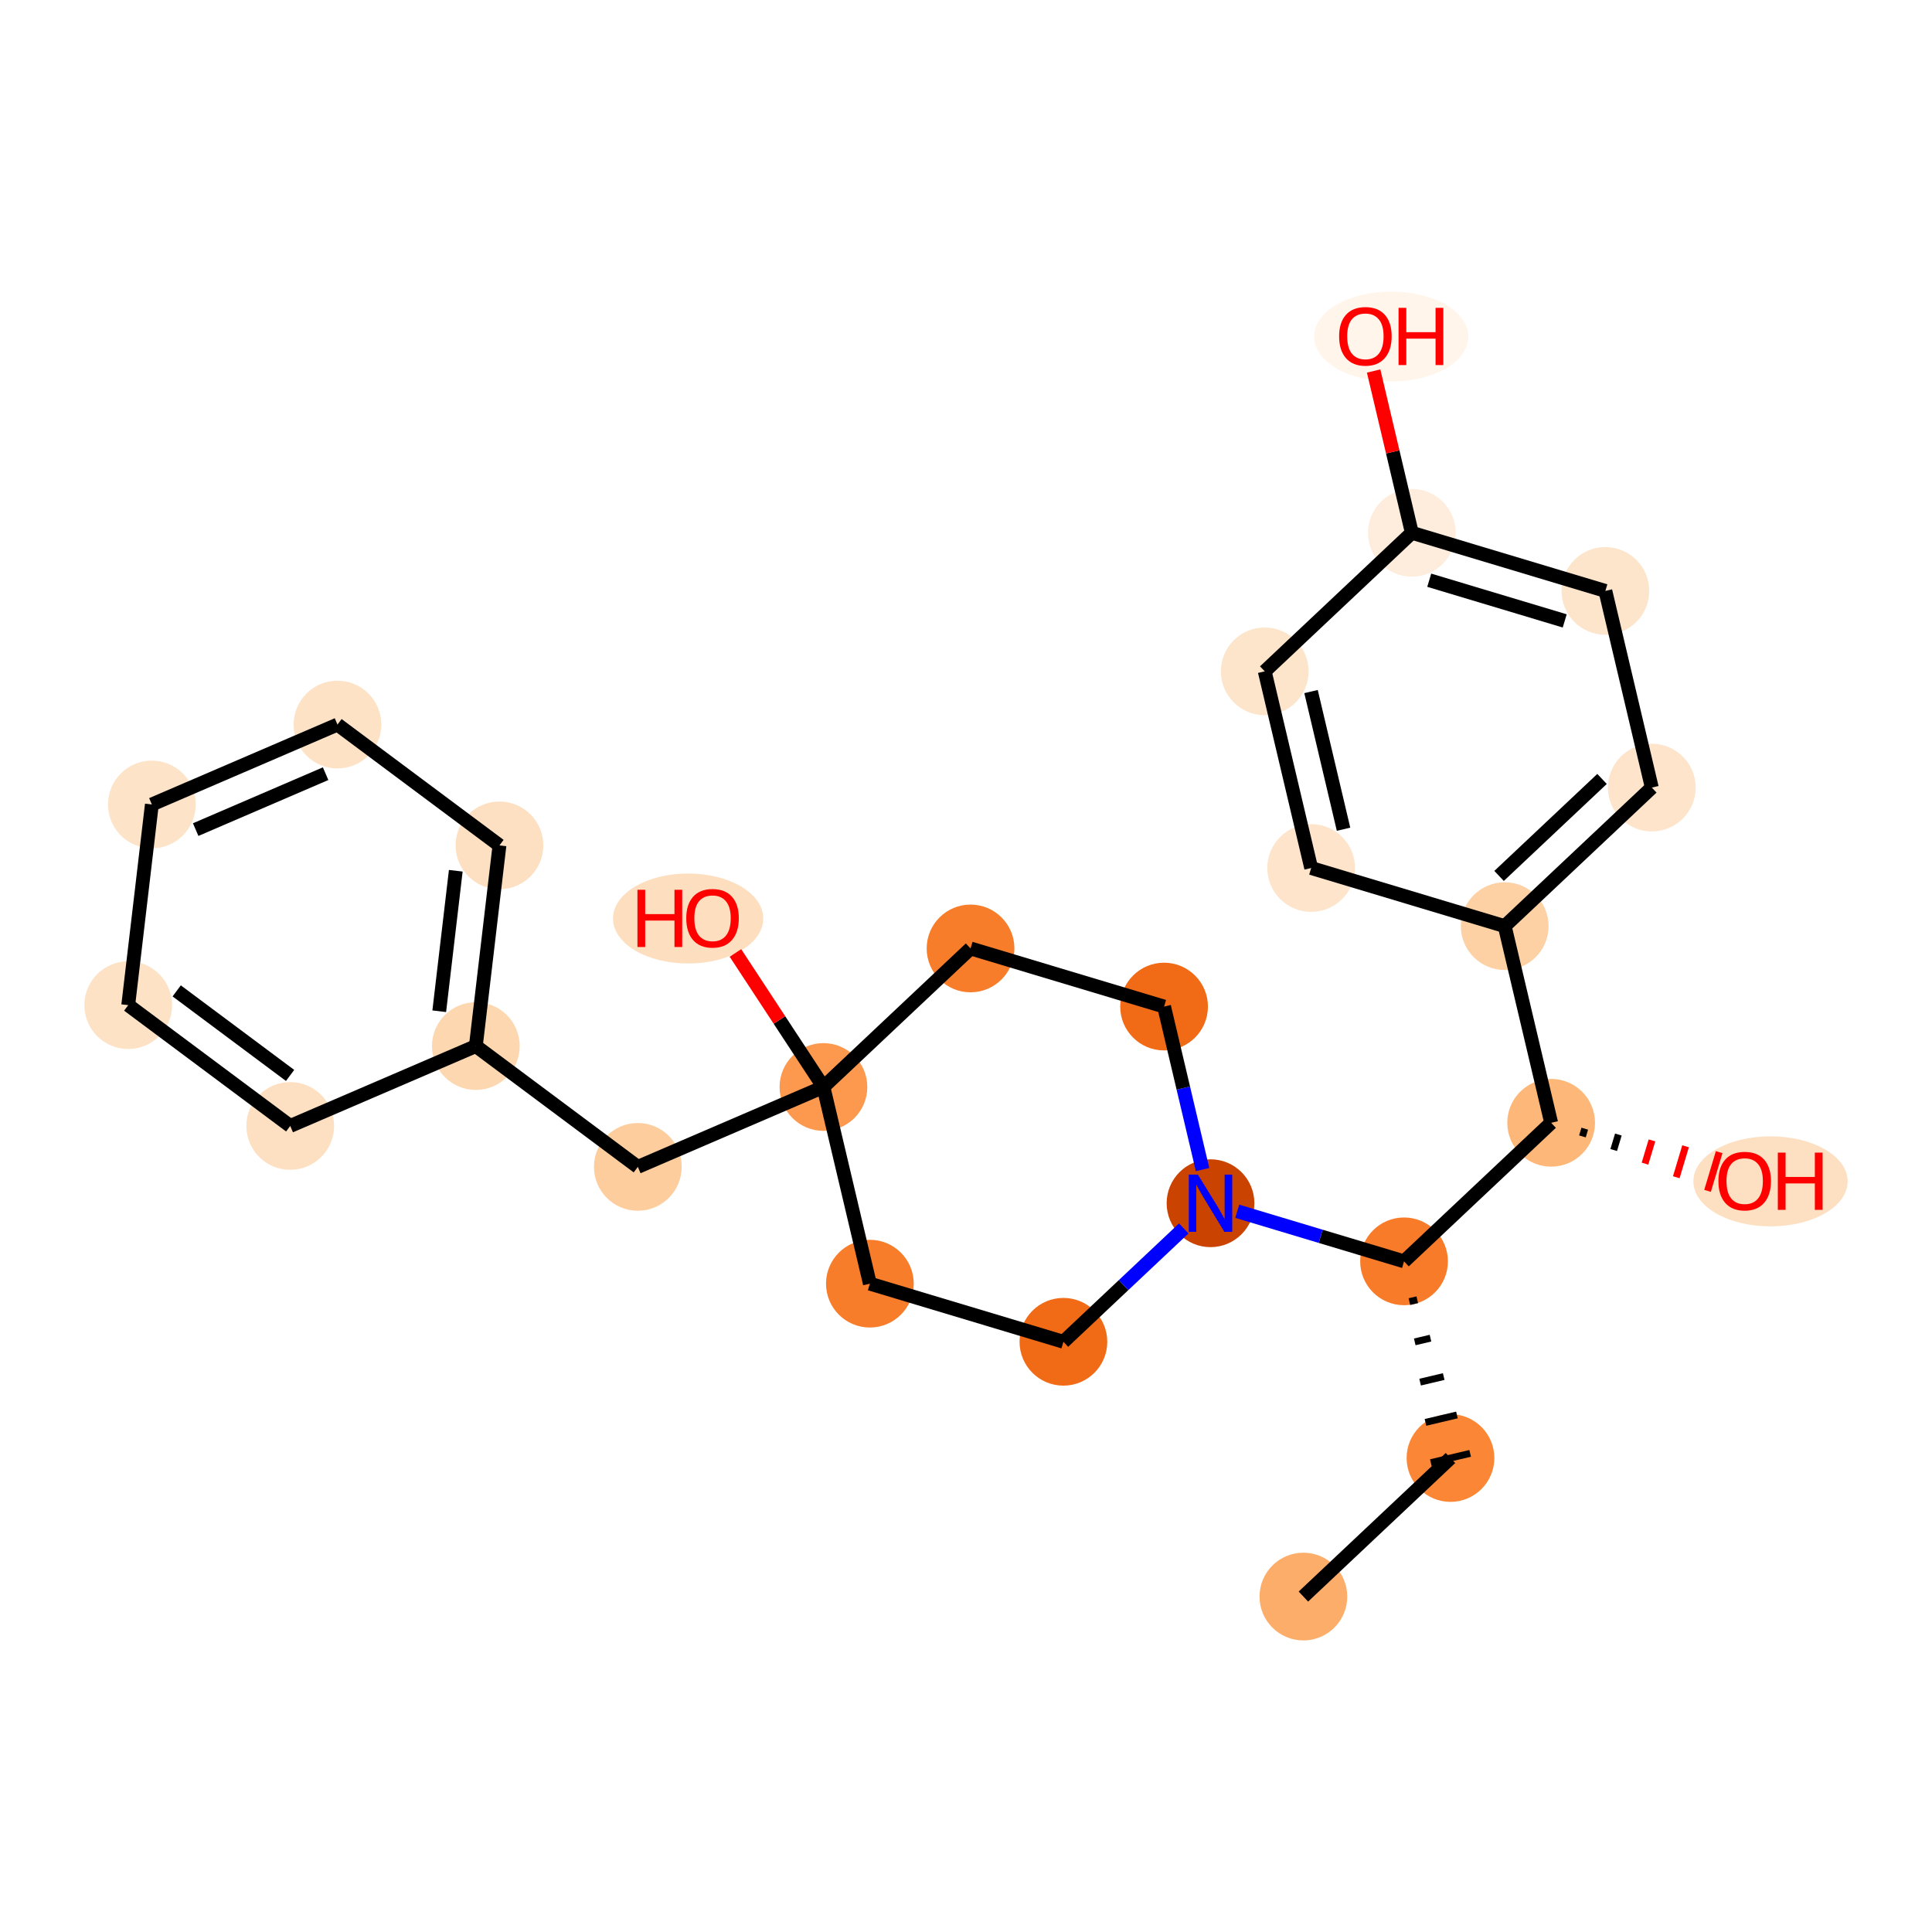 <?xml version='1.0' encoding='iso-8859-1'?>
<svg version='1.1' baseProfile='full'
              xmlns='http://www.w3.org/2000/svg'
                      xmlns:rdkit='http://www.rdkit.org/xml'
                      xmlns:xlink='http://www.w3.org/1999/xlink'
                  xml:space='preserve'
width='280px' height='280px' viewBox='0 0 280 280'>
<!-- END OF HEADER -->
<rect style='opacity:1.0;fill:#FFFFFF;stroke:none' width='280' height='280' x='0' y='0'> </rect>
<ellipse cx='188.897' cy='231.386' rx='5.857' ry='5.857'  style='fill:#FDAD6A;fill-rule:evenodd;stroke:#FDAD6A;stroke-width:1.0px;stroke-linecap:butt;stroke-linejoin:miter;stroke-opacity:1' />
<ellipse cx='210.215' cy='211.306' rx='5.857' ry='5.857'  style='fill:#FB8736;fill-rule:evenodd;stroke:#FB8736;stroke-width:1.0px;stroke-linecap:butt;stroke-linejoin:miter;stroke-opacity:1' />
<ellipse cx='203.485' cy='182.804' rx='5.857' ry='5.857'  style='fill:#F77B28;fill-rule:evenodd;stroke:#F77B28;stroke-width:1.0px;stroke-linecap:butt;stroke-linejoin:miter;stroke-opacity:1' />
<ellipse cx='224.804' cy='162.724' rx='5.857' ry='5.857'  style='fill:#FDB779;fill-rule:evenodd;stroke:#FDB779;stroke-width:1.0px;stroke-linecap:butt;stroke-linejoin:miter;stroke-opacity:1' />
<ellipse cx='256.595' cy='171.211' rx='10.677' ry='6.022'  style='fill:#FDDFC1;fill-rule:evenodd;stroke:#FDDFC1;stroke-width:1.0px;stroke-linecap:butt;stroke-linejoin:miter;stroke-opacity:1' />
<ellipse cx='218.074' cy='134.222' rx='5.857' ry='5.857'  style='fill:#FDD1A4;fill-rule:evenodd;stroke:#FDD1A4;stroke-width:1.0px;stroke-linecap:butt;stroke-linejoin:miter;stroke-opacity:1' />
<ellipse cx='239.393' cy='114.142' rx='5.857' ry='5.857'  style='fill:#FDE4CB;fill-rule:evenodd;stroke:#FDE4CB;stroke-width:1.0px;stroke-linecap:butt;stroke-linejoin:miter;stroke-opacity:1' />
<ellipse cx='232.662' cy='85.64' rx='5.857' ry='5.857'  style='fill:#FDE5CC;fill-rule:evenodd;stroke:#FDE5CC;stroke-width:1.0px;stroke-linecap:butt;stroke-linejoin:miter;stroke-opacity:1' />
<ellipse cx='204.614' cy='77.217' rx='5.857' ry='5.857'  style='fill:#FEEDDD;fill-rule:evenodd;stroke:#FEEDDD;stroke-width:1.0px;stroke-linecap:butt;stroke-linejoin:miter;stroke-opacity:1' />
<ellipse cx='201.626' cy='48.779' rx='10.677' ry='6.022'  style='fill:#FFF5EB;fill-rule:evenodd;stroke:#FFF5EB;stroke-width:1.0px;stroke-linecap:butt;stroke-linejoin:miter;stroke-opacity:1' />
<ellipse cx='183.295' cy='97.297' rx='5.857' ry='5.857'  style='fill:#FDE5CC;fill-rule:evenodd;stroke:#FDE5CC;stroke-width:1.0px;stroke-linecap:butt;stroke-linejoin:miter;stroke-opacity:1' />
<ellipse cx='190.025' cy='125.799' rx='5.857' ry='5.857'  style='fill:#FDE4CB;fill-rule:evenodd;stroke:#FDE4CB;stroke-width:1.0px;stroke-linecap:butt;stroke-linejoin:miter;stroke-opacity:1' />
<ellipse cx='175.436' cy='174.381' rx='5.857' ry='5.865'  style='fill:#CB4301;fill-rule:evenodd;stroke:#CB4301;stroke-width:1.0px;stroke-linecap:butt;stroke-linejoin:miter;stroke-opacity:1' />
<ellipse cx='168.706' cy='145.879' rx='5.857' ry='5.857'  style='fill:#F16B16;fill-rule:evenodd;stroke:#F16B16;stroke-width:1.0px;stroke-linecap:butt;stroke-linejoin:miter;stroke-opacity:1' />
<ellipse cx='140.658' cy='137.456' rx='5.857' ry='5.857'  style='fill:#F77D2A;fill-rule:evenodd;stroke:#F77D2A;stroke-width:1.0px;stroke-linecap:butt;stroke-linejoin:miter;stroke-opacity:1' />
<ellipse cx='119.339' cy='157.535' rx='5.857' ry='5.857'  style='fill:#FD994E;fill-rule:evenodd;stroke:#FD994E;stroke-width:1.0px;stroke-linecap:butt;stroke-linejoin:miter;stroke-opacity:1' />
<ellipse cx='99.728' cy='133.118' rx='10.387' ry='6.022'  style='fill:#FDDFC0;fill-rule:evenodd;stroke:#FDDFC0;stroke-width:1.0px;stroke-linecap:butt;stroke-linejoin:miter;stroke-opacity:1' />
<ellipse cx='92.438' cy='169.113' rx='5.857' ry='5.857'  style='fill:#FDCD9E;fill-rule:evenodd;stroke:#FDCD9E;stroke-width:1.0px;stroke-linecap:butt;stroke-linejoin:miter;stroke-opacity:1' />
<ellipse cx='68.962' cy='151.605' rx='5.857' ry='5.857'  style='fill:#FDD7B0;fill-rule:evenodd;stroke:#FDD7B0;stroke-width:1.0px;stroke-linecap:butt;stroke-linejoin:miter;stroke-opacity:1' />
<ellipse cx='72.386' cy='122.519' rx='5.857' ry='5.857'  style='fill:#FDE0C2;fill-rule:evenodd;stroke:#FDE0C2;stroke-width:1.0px;stroke-linecap:butt;stroke-linejoin:miter;stroke-opacity:1' />
<ellipse cx='48.909' cy='105.011' rx='5.857' ry='5.857'  style='fill:#FDE2C6;fill-rule:evenodd;stroke:#FDE2C6;stroke-width:1.0px;stroke-linecap:butt;stroke-linejoin:miter;stroke-opacity:1' />
<ellipse cx='22.009' cy='116.589' rx='5.857' ry='5.857'  style='fill:#FDE3C8;fill-rule:evenodd;stroke:#FDE3C8;stroke-width:1.0px;stroke-linecap:butt;stroke-linejoin:miter;stroke-opacity:1' />
<ellipse cx='18.584' cy='145.674' rx='5.857' ry='5.857'  style='fill:#FDE2C6;fill-rule:evenodd;stroke:#FDE2C6;stroke-width:1.0px;stroke-linecap:butt;stroke-linejoin:miter;stroke-opacity:1' />
<ellipse cx='42.061' cy='163.182' rx='5.857' ry='5.857'  style='fill:#FDE0C2;fill-rule:evenodd;stroke:#FDE0C2;stroke-width:1.0px;stroke-linecap:butt;stroke-linejoin:miter;stroke-opacity:1' />
<ellipse cx='126.069' cy='186.038' rx='5.857' ry='5.857'  style='fill:#F77D2A;fill-rule:evenodd;stroke:#F77D2A;stroke-width:1.0px;stroke-linecap:butt;stroke-linejoin:miter;stroke-opacity:1' />
<ellipse cx='154.118' cy='194.461' rx='5.857' ry='5.857'  style='fill:#F16B16;fill-rule:evenodd;stroke:#F16B16;stroke-width:1.0px;stroke-linecap:butt;stroke-linejoin:miter;stroke-opacity:1' />
<path class='bond-0 atom-0 atom-1' d='M 188.897,231.386 L 210.215,211.306' style='fill:none;fill-rule:evenodd;stroke:#000000;stroke-width:2.0px;stroke-linecap:butt;stroke-linejoin:miter;stroke-opacity:1' />
<path class='bond-1 atom-2 atom-1' d='M 204.261,188.639 L 205.401,188.37' style='fill:none;fill-rule:evenodd;stroke:#000000;stroke-width:1.0px;stroke-linecap:butt;stroke-linejoin:miter;stroke-opacity:1' />
<path class='bond-1 atom-2 atom-1' d='M 205.037,194.474 L 207.317,193.935' style='fill:none;fill-rule:evenodd;stroke:#000000;stroke-width:1.0px;stroke-linecap:butt;stroke-linejoin:miter;stroke-opacity:1' />
<path class='bond-1 atom-2 atom-1' d='M 205.813,200.309 L 209.233,199.501' style='fill:none;fill-rule:evenodd;stroke:#000000;stroke-width:1.0px;stroke-linecap:butt;stroke-linejoin:miter;stroke-opacity:1' />
<path class='bond-1 atom-2 atom-1' d='M 206.589,206.144 L 211.149,205.067' style='fill:none;fill-rule:evenodd;stroke:#000000;stroke-width:1.0px;stroke-linecap:butt;stroke-linejoin:miter;stroke-opacity:1' />
<path class='bond-1 atom-2 atom-1' d='M 207.365,211.979 L 213.066,210.633' style='fill:none;fill-rule:evenodd;stroke:#000000;stroke-width:1.0px;stroke-linecap:butt;stroke-linejoin:miter;stroke-opacity:1' />
<path class='bond-2 atom-2 atom-3' d='M 203.485,182.804 L 224.804,162.724' style='fill:none;fill-rule:evenodd;stroke:#000000;stroke-width:2.0px;stroke-linecap:butt;stroke-linejoin:miter;stroke-opacity:1' />
<path class='bond-11 atom-2 atom-12' d='M 203.485,182.804 L 191.4,179.174' style='fill:none;fill-rule:evenodd;stroke:#000000;stroke-width:2.0px;stroke-linecap:butt;stroke-linejoin:miter;stroke-opacity:1' />
<path class='bond-11 atom-2 atom-12' d='M 191.4,179.174 L 179.314,175.545' style='fill:none;fill-rule:evenodd;stroke:#0000FF;stroke-width:2.0px;stroke-linecap:butt;stroke-linejoin:miter;stroke-opacity:1' />
<path class='bond-3 atom-3 atom-4' d='M 229.337,164.697 L 229.674,163.575' style='fill:none;fill-rule:evenodd;stroke:#000000;stroke-width:1.0px;stroke-linecap:butt;stroke-linejoin:miter;stroke-opacity:1' />
<path class='bond-3 atom-3 atom-4' d='M 233.871,166.67 L 234.545,164.426' style='fill:none;fill-rule:evenodd;stroke:#000000;stroke-width:1.0px;stroke-linecap:butt;stroke-linejoin:miter;stroke-opacity:1' />
<path class='bond-3 atom-3 atom-4' d='M 238.404,168.643 L 239.415,165.277' style='fill:none;fill-rule:evenodd;stroke:#FF0000;stroke-width:1.0px;stroke-linecap:butt;stroke-linejoin:miter;stroke-opacity:1' />
<path class='bond-3 atom-3 atom-4' d='M 242.938,170.616 L 244.285,166.128' style='fill:none;fill-rule:evenodd;stroke:#FF0000;stroke-width:1.0px;stroke-linecap:butt;stroke-linejoin:miter;stroke-opacity:1' />
<path class='bond-3 atom-3 atom-4' d='M 247.471,172.589 L 249.156,166.979' style='fill:none;fill-rule:evenodd;stroke:#FF0000;stroke-width:1.0px;stroke-linecap:butt;stroke-linejoin:miter;stroke-opacity:1' />
<path class='bond-4 atom-3 atom-5' d='M 224.804,162.724 L 218.074,134.222' style='fill:none;fill-rule:evenodd;stroke:#000000;stroke-width:2.0px;stroke-linecap:butt;stroke-linejoin:miter;stroke-opacity:1' />
<path class='bond-5 atom-5 atom-6' d='M 218.074,134.222 L 239.393,114.142' style='fill:none;fill-rule:evenodd;stroke:#000000;stroke-width:2.0px;stroke-linecap:butt;stroke-linejoin:miter;stroke-opacity:1' />
<path class='bond-5 atom-5 atom-6' d='M 217.256,126.946 L 232.179,112.89' style='fill:none;fill-rule:evenodd;stroke:#000000;stroke-width:2.0px;stroke-linecap:butt;stroke-linejoin:miter;stroke-opacity:1' />
<path class='bond-25 atom-11 atom-5' d='M 190.025,125.799 L 218.074,134.222' style='fill:none;fill-rule:evenodd;stroke:#000000;stroke-width:2.0px;stroke-linecap:butt;stroke-linejoin:miter;stroke-opacity:1' />
<path class='bond-6 atom-6 atom-7' d='M 239.393,114.142 L 232.662,85.64' style='fill:none;fill-rule:evenodd;stroke:#000000;stroke-width:2.0px;stroke-linecap:butt;stroke-linejoin:miter;stroke-opacity:1' />
<path class='bond-7 atom-7 atom-8' d='M 232.662,85.64 L 204.614,77.217' style='fill:none;fill-rule:evenodd;stroke:#000000;stroke-width:2.0px;stroke-linecap:butt;stroke-linejoin:miter;stroke-opacity:1' />
<path class='bond-7 atom-7 atom-8' d='M 226.771,89.986 L 207.136,84.09' style='fill:none;fill-rule:evenodd;stroke:#000000;stroke-width:2.0px;stroke-linecap:butt;stroke-linejoin:miter;stroke-opacity:1' />
<path class='bond-8 atom-8 atom-9' d='M 204.614,77.217 L 201.845,65.493' style='fill:none;fill-rule:evenodd;stroke:#000000;stroke-width:2.0px;stroke-linecap:butt;stroke-linejoin:miter;stroke-opacity:1' />
<path class='bond-8 atom-8 atom-9' d='M 201.845,65.493 L 199.077,53.77' style='fill:none;fill-rule:evenodd;stroke:#FF0000;stroke-width:2.0px;stroke-linecap:butt;stroke-linejoin:miter;stroke-opacity:1' />
<path class='bond-9 atom-8 atom-10' d='M 204.614,77.217 L 183.295,97.297' style='fill:none;fill-rule:evenodd;stroke:#000000;stroke-width:2.0px;stroke-linecap:butt;stroke-linejoin:miter;stroke-opacity:1' />
<path class='bond-10 atom-10 atom-11' d='M 183.295,97.297 L 190.025,125.799' style='fill:none;fill-rule:evenodd;stroke:#000000;stroke-width:2.0px;stroke-linecap:butt;stroke-linejoin:miter;stroke-opacity:1' />
<path class='bond-10 atom-10 atom-11' d='M 190.005,100.226 L 194.716,120.178' style='fill:none;fill-rule:evenodd;stroke:#000000;stroke-width:2.0px;stroke-linecap:butt;stroke-linejoin:miter;stroke-opacity:1' />
<path class='bond-12 atom-12 atom-13' d='M 174.284,169.502 L 171.495,157.69' style='fill:none;fill-rule:evenodd;stroke:#0000FF;stroke-width:2.0px;stroke-linecap:butt;stroke-linejoin:miter;stroke-opacity:1' />
<path class='bond-12 atom-12 atom-13' d='M 171.495,157.69 L 168.706,145.879' style='fill:none;fill-rule:evenodd;stroke:#000000;stroke-width:2.0px;stroke-linecap:butt;stroke-linejoin:miter;stroke-opacity:1' />
<path class='bond-26 atom-25 atom-12' d='M 154.118,194.461 L 162.838,186.247' style='fill:none;fill-rule:evenodd;stroke:#000000;stroke-width:2.0px;stroke-linecap:butt;stroke-linejoin:miter;stroke-opacity:1' />
<path class='bond-26 atom-25 atom-12' d='M 162.838,186.247 L 171.559,178.033' style='fill:none;fill-rule:evenodd;stroke:#0000FF;stroke-width:2.0px;stroke-linecap:butt;stroke-linejoin:miter;stroke-opacity:1' />
<path class='bond-13 atom-13 atom-14' d='M 168.706,145.879 L 140.658,137.456' style='fill:none;fill-rule:evenodd;stroke:#000000;stroke-width:2.0px;stroke-linecap:butt;stroke-linejoin:miter;stroke-opacity:1' />
<path class='bond-14 atom-14 atom-15' d='M 140.658,137.456 L 119.339,157.535' style='fill:none;fill-rule:evenodd;stroke:#000000;stroke-width:2.0px;stroke-linecap:butt;stroke-linejoin:miter;stroke-opacity:1' />
<path class='bond-15 atom-15 atom-16' d='M 119.339,157.535 L 112.962,147.822' style='fill:none;fill-rule:evenodd;stroke:#000000;stroke-width:2.0px;stroke-linecap:butt;stroke-linejoin:miter;stroke-opacity:1' />
<path class='bond-15 atom-15 atom-16' d='M 112.962,147.822 L 106.585,138.109' style='fill:none;fill-rule:evenodd;stroke:#FF0000;stroke-width:2.0px;stroke-linecap:butt;stroke-linejoin:miter;stroke-opacity:1' />
<path class='bond-16 atom-15 atom-17' d='M 119.339,157.535 L 92.438,169.113' style='fill:none;fill-rule:evenodd;stroke:#000000;stroke-width:2.0px;stroke-linecap:butt;stroke-linejoin:miter;stroke-opacity:1' />
<path class='bond-23 atom-15 atom-24' d='M 119.339,157.535 L 126.069,186.038' style='fill:none;fill-rule:evenodd;stroke:#000000;stroke-width:2.0px;stroke-linecap:butt;stroke-linejoin:miter;stroke-opacity:1' />
<path class='bond-17 atom-17 atom-18' d='M 92.438,169.113 L 68.962,151.605' style='fill:none;fill-rule:evenodd;stroke:#000000;stroke-width:2.0px;stroke-linecap:butt;stroke-linejoin:miter;stroke-opacity:1' />
<path class='bond-18 atom-18 atom-19' d='M 68.962,151.605 L 72.386,122.519' style='fill:none;fill-rule:evenodd;stroke:#000000;stroke-width:2.0px;stroke-linecap:butt;stroke-linejoin:miter;stroke-opacity:1' />
<path class='bond-18 atom-18 atom-19' d='M 63.658,146.557 L 66.055,126.197' style='fill:none;fill-rule:evenodd;stroke:#000000;stroke-width:2.0px;stroke-linecap:butt;stroke-linejoin:miter;stroke-opacity:1' />
<path class='bond-27 atom-23 atom-18' d='M 42.061,163.182 L 68.962,151.605' style='fill:none;fill-rule:evenodd;stroke:#000000;stroke-width:2.0px;stroke-linecap:butt;stroke-linejoin:miter;stroke-opacity:1' />
<path class='bond-19 atom-19 atom-20' d='M 72.386,122.519 L 48.909,105.011' style='fill:none;fill-rule:evenodd;stroke:#000000;stroke-width:2.0px;stroke-linecap:butt;stroke-linejoin:miter;stroke-opacity:1' />
<path class='bond-20 atom-20 atom-21' d='M 48.909,105.011 L 22.009,116.589' style='fill:none;fill-rule:evenodd;stroke:#000000;stroke-width:2.0px;stroke-linecap:butt;stroke-linejoin:miter;stroke-opacity:1' />
<path class='bond-20 atom-20 atom-21' d='M 47.19,112.128 L 28.359,120.232' style='fill:none;fill-rule:evenodd;stroke:#000000;stroke-width:2.0px;stroke-linecap:butt;stroke-linejoin:miter;stroke-opacity:1' />
<path class='bond-21 atom-21 atom-22' d='M 22.009,116.589 L 18.584,145.674' style='fill:none;fill-rule:evenodd;stroke:#000000;stroke-width:2.0px;stroke-linecap:butt;stroke-linejoin:miter;stroke-opacity:1' />
<path class='bond-22 atom-22 atom-23' d='M 18.584,145.674 L 42.061,163.182' style='fill:none;fill-rule:evenodd;stroke:#000000;stroke-width:2.0px;stroke-linecap:butt;stroke-linejoin:miter;stroke-opacity:1' />
<path class='bond-22 atom-22 atom-23' d='M 25.608,143.605 L 42.041,155.86' style='fill:none;fill-rule:evenodd;stroke:#000000;stroke-width:2.0px;stroke-linecap:butt;stroke-linejoin:miter;stroke-opacity:1' />
<path class='bond-24 atom-24 atom-25' d='M 126.069,186.038 L 154.118,194.461' style='fill:none;fill-rule:evenodd;stroke:#000000;stroke-width:2.0px;stroke-linecap:butt;stroke-linejoin:miter;stroke-opacity:1' />
<path  class='atom-4' d='M 249.045 171.17
Q 249.045 169.179, 250.03 168.066
Q 251.014 166.953, 252.853 166.953
Q 254.692 166.953, 255.676 168.066
Q 256.66 169.179, 256.66 171.17
Q 256.66 173.185, 255.664 174.333
Q 254.668 175.469, 252.853 175.469
Q 251.025 175.469, 250.03 174.333
Q 249.045 173.197, 249.045 171.17
M 252.853 174.532
Q 254.118 174.532, 254.797 173.689
Q 255.488 172.834, 255.488 171.17
Q 255.488 169.542, 254.797 168.722
Q 254.118 167.89, 252.853 167.89
Q 251.588 167.89, 250.896 168.71
Q 250.217 169.53, 250.217 171.17
Q 250.217 172.845, 250.896 173.689
Q 251.588 174.532, 252.853 174.532
' fill='#FF0000'/>
<path  class='atom-4' d='M 257.656 167.047
L 258.78 167.047
L 258.78 170.573
L 263.021 170.573
L 263.021 167.047
L 264.145 167.047
L 264.145 175.341
L 263.021 175.341
L 263.021 171.51
L 258.78 171.51
L 258.78 175.341
L 257.656 175.341
L 257.656 167.047
' fill='#FF0000'/>
<path  class='atom-9' d='M 194.076 48.738
Q 194.076 46.747, 195.06 45.634
Q 196.044 44.521, 197.884 44.521
Q 199.723 44.521, 200.707 45.634
Q 201.691 46.747, 201.691 48.738
Q 201.691 50.753, 200.695 51.901
Q 199.699 53.037, 197.884 53.037
Q 196.056 53.037, 195.06 51.901
Q 194.076 50.765, 194.076 48.738
M 197.884 52.1
Q 199.149 52.1, 199.828 51.257
Q 200.519 50.402, 200.519 48.738
Q 200.519 47.11, 199.828 46.29
Q 199.149 45.458, 197.884 45.458
Q 196.618 45.458, 195.927 46.278
Q 195.248 47.098, 195.248 48.738
Q 195.248 50.413, 195.927 51.257
Q 196.618 52.1, 197.884 52.1
' fill='#FF0000'/>
<path  class='atom-9' d='M 202.687 44.615
L 203.811 44.615
L 203.811 48.141
L 208.052 48.141
L 208.052 44.615
L 209.176 44.615
L 209.176 52.908
L 208.052 52.908
L 208.052 49.078
L 203.811 49.078
L 203.811 52.908
L 202.687 52.908
L 202.687 44.615
' fill='#FF0000'/>
<path  class='atom-12' d='M 173.603 170.234
L 176.321 174.627
Q 176.59 175.06, 177.024 175.845
Q 177.457 176.63, 177.481 176.677
L 177.481 170.234
L 178.582 170.234
L 178.582 178.528
L 177.445 178.528
L 174.529 173.725
Q 174.189 173.163, 173.826 172.518
Q 173.474 171.874, 173.369 171.675
L 173.369 178.528
L 172.291 178.528
L 172.291 170.234
L 173.603 170.234
' fill='#0000FF'/>
<path  class='atom-16' d='M 92.383 128.954
L 93.508 128.954
L 93.508 132.48
L 97.749 132.48
L 97.749 128.954
L 98.873 128.954
L 98.873 137.248
L 97.749 137.248
L 97.749 133.417
L 93.508 133.417
L 93.508 137.248
L 92.383 137.248
L 92.383 128.954
' fill='#FF0000'/>
<path  class='atom-16' d='M 99.459 133.077
Q 99.459 131.086, 100.443 129.973
Q 101.427 128.86, 103.266 128.86
Q 105.105 128.86, 106.089 129.973
Q 107.073 131.086, 107.073 133.077
Q 107.073 135.092, 106.078 136.24
Q 105.082 137.376, 103.266 137.376
Q 101.439 137.376, 100.443 136.24
Q 99.459 135.104, 99.459 133.077
M 103.266 136.439
Q 104.531 136.439, 105.211 135.596
Q 105.902 134.741, 105.902 133.077
Q 105.902 131.449, 105.211 130.629
Q 104.531 129.797, 103.266 129.797
Q 102.001 129.797, 101.31 130.617
Q 100.63 131.437, 100.63 133.077
Q 100.63 134.752, 101.31 135.596
Q 102.001 136.439, 103.266 136.439
' fill='#FF0000'/>
</svg>
